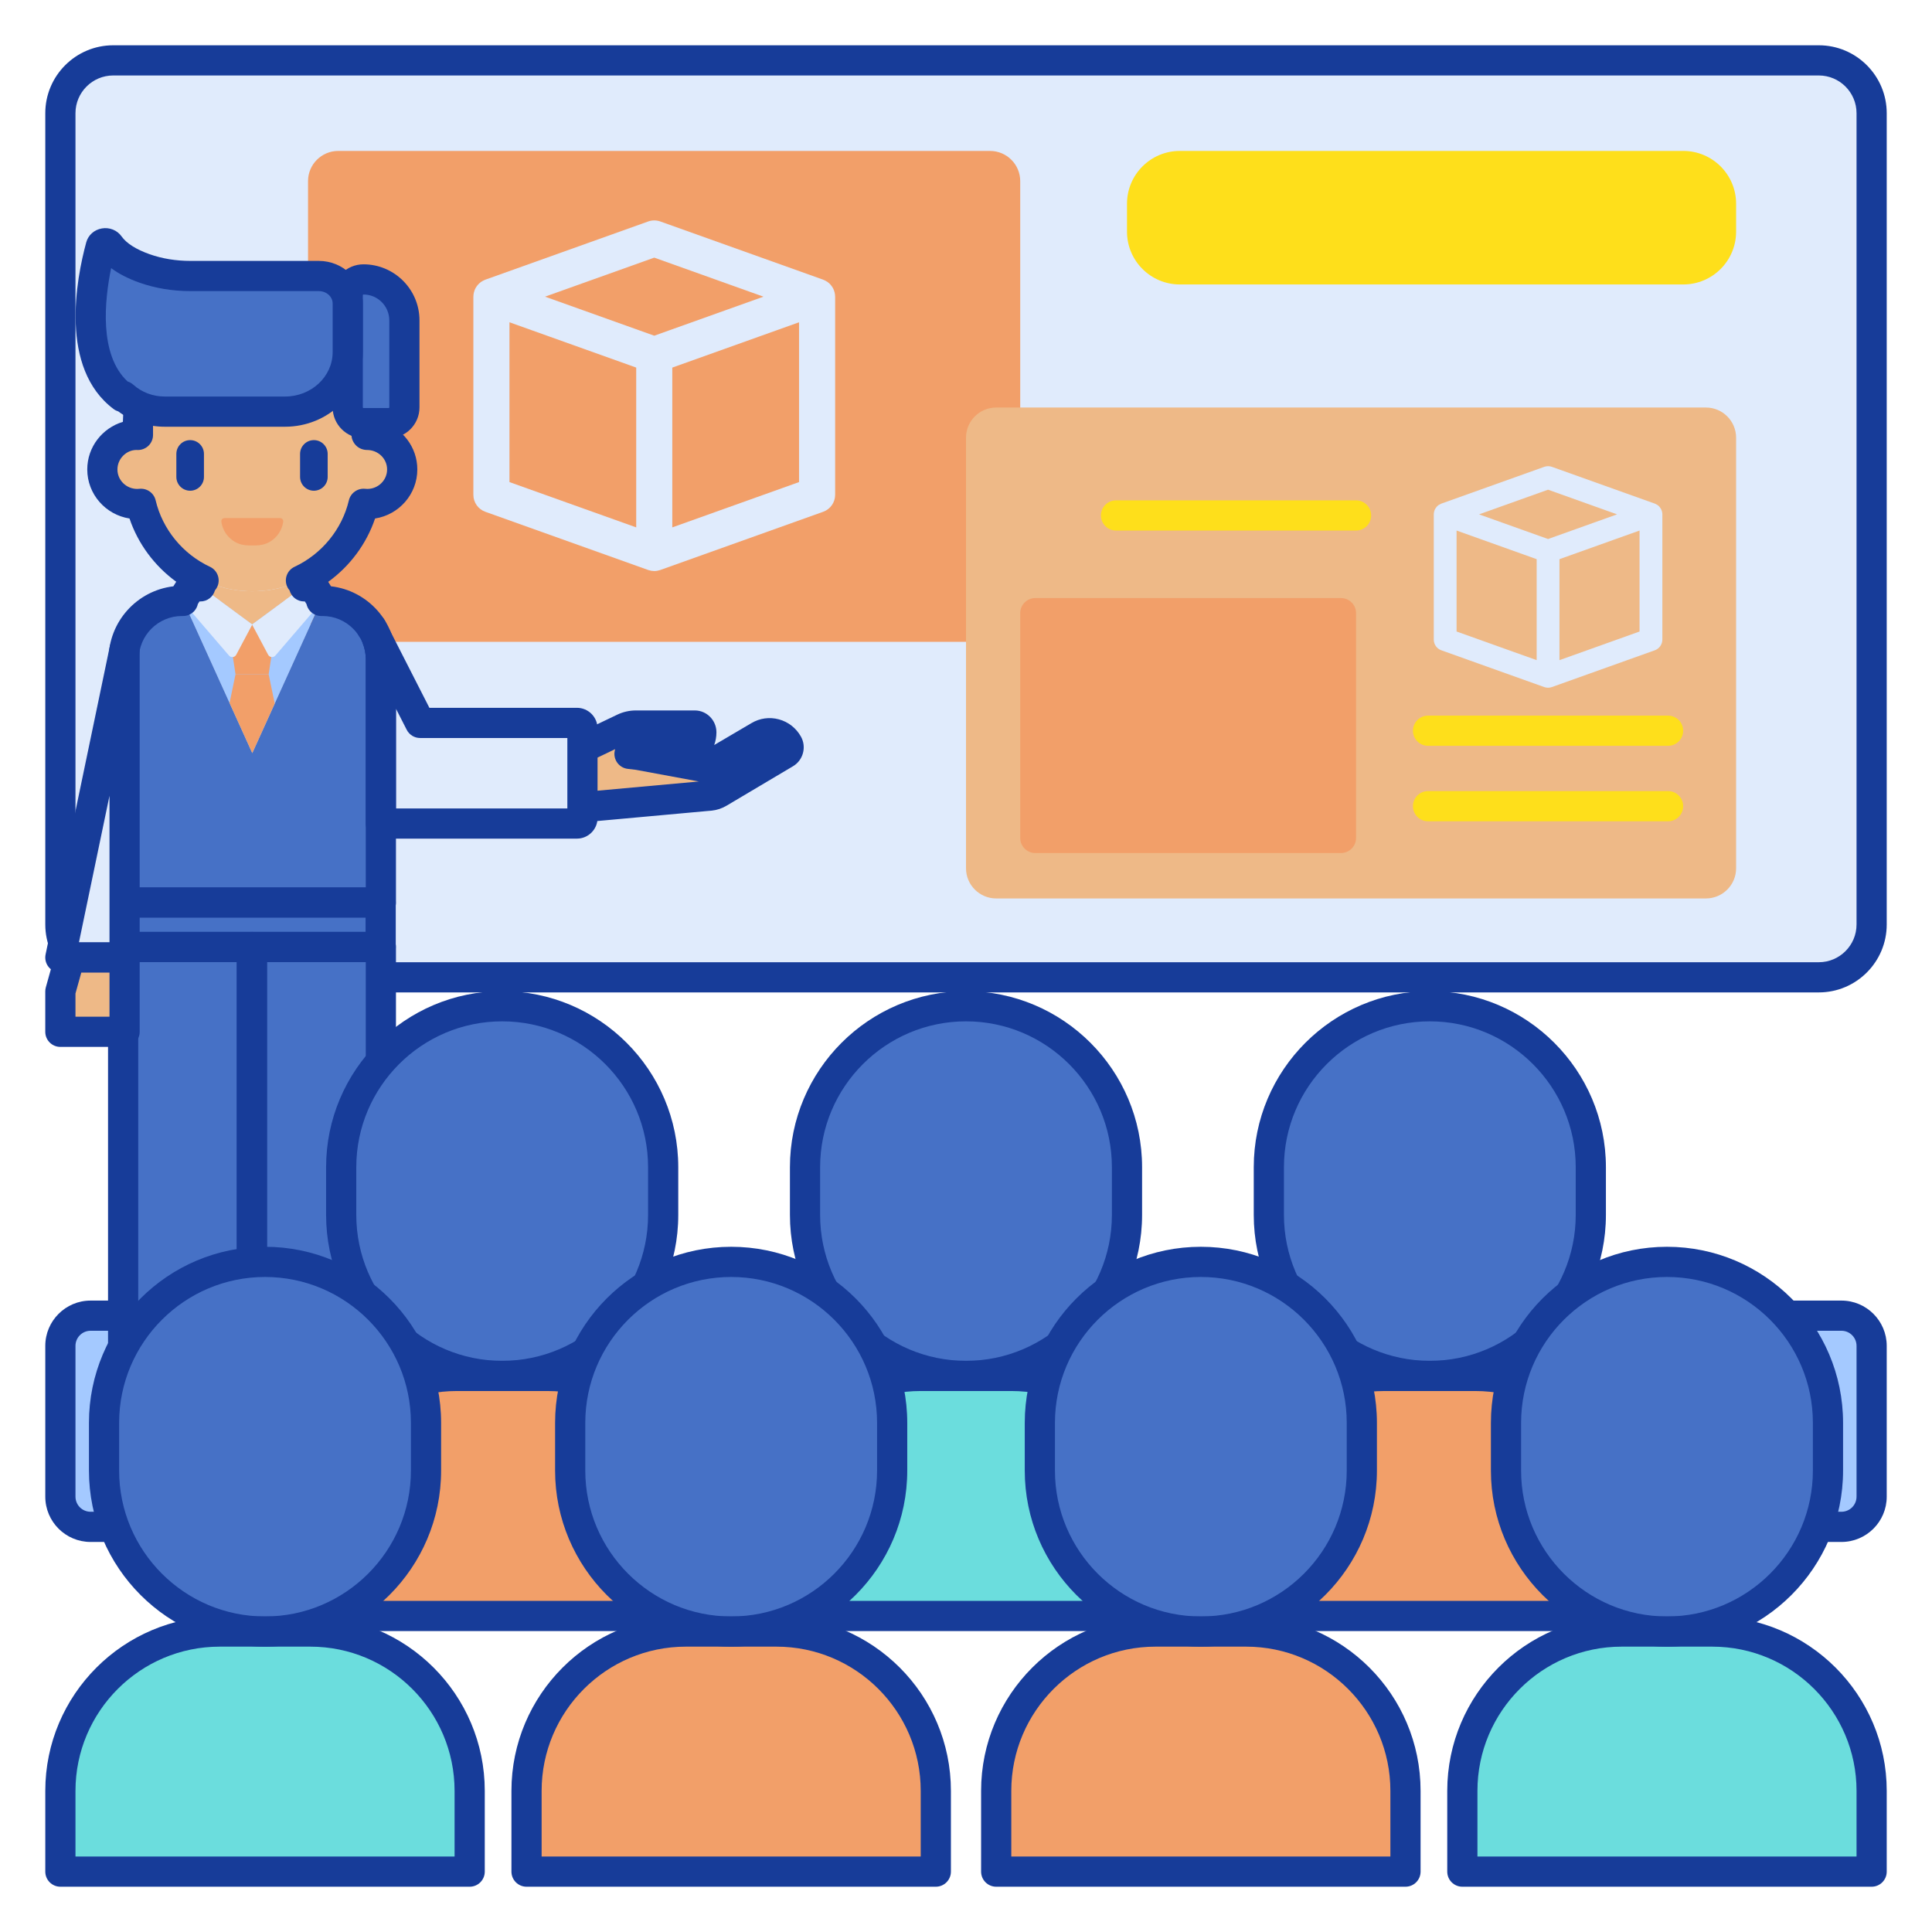 <?xml version="1.0"?>
<svg xmlns="http://www.w3.org/2000/svg" id="Layer_1" enable-background="new 0 0 256 256" height="512px" viewBox="0 0 256 256" width="512px" class=""><g><path d="m244.001 174.333h-232c-2.209 0-4 1.791-4 4v19.983c0 2.209 1.791 4 4 4h232c2.209 0 4-1.791 4-4v-19.983c0-2.209-1.791-4-4-4z" fill="#a4c9ff" data-original="#A4C9FF" class=""/><path d="m244.001 204.317h-232c-3.309 0-6-2.691-6-6v-19.983c0-3.309 2.691-6 6-6h232c3.309 0 6 2.691 6 6v19.983c0 3.308-2.691 6-6 6zm-232-27.984c-1.103 0-2 .897-2 2v19.983c0 1.103.897 2 2 2h232c1.103 0 2-.897 2-2v-19.983c0-1.103-.897-2-2-2z" fill="#3762cc" data-original="#3762CC" class="" data-old_color="#3762cc" style="fill:#173C99"/><path d="m241.001 129.5h-226c-3.866 0-7-3.134-7-7v-107.5c0-3.866 3.134-7 7-7h226c3.866 0 7 3.134 7 7v107.5c0 3.866-3.134 7-7 7z" fill="#e0ebfc" data-original="#E0EBFC" class=""/><path d="m241.001 131.5h-226c-4.963 0-9-4.038-9-9v-107.5c0-4.962 4.037-9 9-9h226c4.963 0 9 4.038 9 9v107.5c0 4.962-4.037 9-9 9zm-226-121.5c-2.757 0-5 2.243-5 5v107.5c0 2.757 2.243 5 5 5h226c2.757 0 5-2.243 5-5v-107.5c0-2.757-2.243-5-5-5z" fill="#3762cc" data-original="#3762CC" class="" data-old_color="#3762cc" style="fill:#173C99"/><path d="m131.185 85.049h-86.368c-2.209 0-4-1.791-4-4v-57.049c0-2.209 1.791-4 4-4h86.367c2.209 0 4 1.791 4 4v57.049c.001 2.209-1.79 4-3.999 4z" fill="#f9a7a7" data-original="#F9A7A7" class="" data-old_color="#f9a7a7" style="fill:#F29F69"/><path d="m226.043 119.049h-94.042c-2.209 0-4-1.791-4-4v-57.049c0-2.209 1.791-4 4-4h94.042c2.209 0 4 1.791 4 4v57.049c0 2.209-1.791 4-4 4z" fill="#f9cfcf" data-original="#F9CFCF" class="" data-old_color="#f9cfcf" style="fill:#EEB987"/><path d="m33.429 99.783-9.141-20.159h18.282z" fill="#a4c9ff" data-original="#A4C9FF" class=""/><path d="m104.384 98.582c-.767-1.365-2.464-1.833-3.792-1.045l-6.318 3.751c-.445.264-.966.358-1.471.265l-8.243-1.526-1.146-.136h6.765c1.521 0 2.753-1.278 2.753-2.855 0-.495-.387-.897-.865-.897h-7.821c-.548 0-1.09.123-1.588.362l-5.131 2.455c-.802.384-1.674.582-2.558.582h-.174v7.504h1.514l17.249-1.57c.012-.001.025-.002.037-.003l.498-.042c.407-.043.802-.175 1.157-.386l8.814-5.233c.418-.249.561-.797.32-1.226z" fill="#f9cfcf" data-original="#F9CFCF" class="" data-old_color="#f9cfcf" style="fill:#EEB987"/><path d="m76.31 109.041h-1.514c-1.104 0-2-.896-2-2v-7.503c0-1.104.896-2 2-2h.173c.588 0 1.158-.13 1.694-.387l5.131-2.455c.764-.365 1.611-.557 2.451-.557h7.821c1.58 0 2.865 1.3 2.865 2.897 0 .592-.104 1.16-.295 1.685l4.935-2.903c1.103-.656 2.394-.833 3.626-.502 1.249.335 2.29 1.147 2.931 2.288.768 1.367.3 3.127-1.043 3.924l-8.813 5.232c-.605.36-1.269.581-1.968.655l-.54.046-17.272 1.572c-.061.005-.122.008-.182.008zm.486-7.72v3.667l15.821-1.44c-.06-.008-.12-.018-.181-.029l-8.178-1.514-1.081-.128c-1.052-.125-1.823-1.047-1.761-2.104.01-.177.043-.348.097-.509l-3.124 1.495c-.508.243-1.044.432-1.593.562zm25.845-1.759h.01z" fill="#3762cc" data-original="#3762CC" class="" data-old_color="#3762cc" style="fill:#173C99"/><path d="m42.741 79.624h-2.455c-.005 0-.011-.001-.016-.001l-.001.001h-16.152c-4.267 0-7.726 3.459-7.726 7.726v3.876 1.1 2.038 5.42 4.185 5.154 10.476h34.075v-10.476-5.154-4.185-5.42-2.038-1.1-3.876c0-4.267-3.459-7.726-7.725-7.726zm-9.312 20.159-9.141-20.16h18.282z" fill="#4671c6" data-original="#4671C6" class=""/><path d="m76.446 95.789h-20.774l-5.746-11.264c.344.875.54 1.826.54 2.824v3.876 1.1 2.038 5.42 4.185 5.154h3.054 8.953 13.973c.404 0 .732-.328.732-.732v-11.868c0-.405-.328-.733-.732-.733z" fill="#e0ebfc" data-original="#E0EBFC" class=""/><path d="m49.228 83.163c.008.012.014.024.022.036l-.022-.043z" fill="#e0ebfc" data-original="#E0EBFC" class=""/><path d="m49.224 85.184c-.638 0-1.258-.306-1.638-.875-.018-.026-.046-.071-.063-.099-.187-.311-.296-.685-.296-1.047v-.007c0-.922.631-1.726 1.527-1.943.896-.221 1.826.206 2.249 1.025.487.943.165 2.125-.75 2.663-.323.19-.679.283-1.029.283z" fill="#3762cc" data-original="#3762CC" class="" data-old_color="#3762cc" style="fill:#173C99"/><path d="m76.445 111.122h-25.978c-1.104 0-2-.896-2-2v-21.772c0-.71-.135-1.414-.401-2.093-.391-.993.067-2.117 1.04-2.555.975-.438 2.118-.035 2.603.915l5.188 10.172h19.549c1.507 0 2.732 1.226 2.732 2.732v11.869c0 1.506-1.226 2.732-2.733 2.732zm-23.978-4h22.711v-9.332h-19.506c-.752 0-1.44-.421-1.781-1.091l-1.424-2.791zm23.978-9.332h.01z" fill="#3762cc" data-original="#3762CC" class="" data-old_color="#3762cc" style="fill:#173C99"/><path d="m33.402 82.752 4.253-3.129 2.621-1.929h.023v-.979c-2.062 1.042-4.396 1.631-6.87 1.631-2.475 0-4.811-.589-6.874-1.633v.981l2.621 1.929z" fill="#f9cfcf" data-original="#F9CFCF" class="" data-old_color="#f9cfcf" style="fill:#EEB987"/><path d="m48.674 57.623c-.032 0-.064.004-.096.005v-1.418c0-8.291-6.782-15.013-15.149-15.013-8.367 0-15.149 6.721-15.149 15.013v1.418c-.032-.001-.063-.005-.096-.005-2.552 0-4.622 2.051-4.622 4.58 0 2.53 2.069 4.58 4.622 4.58.168 0 .333-.01.496-.027 1.563 6.642 7.571 11.59 14.749 11.59 7.178 0 13.186-4.949 14.749-11.59.163.017.328.027.496.027 2.552 0 4.622-2.051 4.622-4.58-.001-2.53-2.07-4.58-4.622-4.58z" fill="#f9cfcf" data-original="#F9CFCF" class="" data-old_color="#f9cfcf" style="fill:#EEB987"/><path d="m25.196 65.023c-1.008 0-1.829-.82-1.829-1.829v-3.048c0-1.008.82-1.829 1.829-1.829 1.008 0 1.829.82 1.829 1.829v3.048c0 1.009-.821 1.829-1.829 1.829z" fill="#3762cc" data-original="#3762CC" class="" data-old_color="#3762cc" style="fill:#173C99"/><path d="m41.59 65.023c-1.008 0-1.829-.82-1.829-1.829v-3.048c0-1.008.82-1.829 1.829-1.829 1.008 0 1.829.82 1.829 1.829v3.048c0 1.009-.821 1.829-1.829 1.829z" fill="#3762cc" data-original="#3762CC" class="" data-old_color="#3762cc" style="fill:#173C99"/><path d="m33.83 72.276c.657 0 1.317-.138 1.887-.466.412-.237.779-.552 1.076-.935.401-.516.653-1.125.735-1.763.032-.244-.163-.461-.409-.461h-7.379c-.246 0-.441.217-.409.461.082.638.335 1.247.735 1.763.297.383.664.698 1.076.935.57.328 1.229.466 1.887.466z" fill="#f9a7a7" data-original="#F9A7A7" class="" data-old_color="#f9a7a7" style="fill:#F29F69"/><path d="m33.402 82.752-2.588 4.006.394 2.587h2.194 2.195l.394-2.587z" fill="#f9a7a7" data-original="#F9A7A7" class="" data-old_color="#f9a7a7" style="fill:#F29F69"/><path d="m33.429 99.783 2.975-6.56-.807-3.878h-2.168-.053-2.168l-.79 3.798z" fill="#f9a7a7" data-original="#F9A7A7" class="" data-old_color="#f9a7a7" style="fill:#F29F69"/><path d="m33.402 82.752 2.126 4.005c.194.365.694.42.963.107l5.941-6.914c.168-.195.189-.477.052-.694l-.654-1.04c-.204-.325-.562-.522-.946-.522h-.608z" fill="#e0ebfc" data-original="#E0EBFC" class=""/><path d="m33.429 82.752-2.126 4.005c-.194.365-.694.42-.963.107l-5.941-6.914c-.168-.195-.189-.477-.052-.694l.654-1.04c.204-.325.562-.522.946-.522h.608z" fill="#e0ebfc" data-original="#E0EBFC" class=""/><path d="m50.467 121.598h-34.075c-1.104 0-2-.896-2-2v-32.248c0-4.975 3.754-9.089 8.578-9.659l.338-.538c.015-.023.029-.045.044-.068-2.872-2.084-5.062-5.031-6.192-8.381-3.166-.492-5.597-3.22-5.597-6.502 0-2.972 1.993-5.49 4.721-6.304.167-9.238 7.794-16.703 17.146-16.703s16.979 7.464 17.146 16.703c2.728.814 4.721 3.332 4.721 6.304 0 3.282-2.431 6.011-5.598 6.502-1.133 3.357-3.329 6.31-6.21 8.394.012.019.024.037.036.056l.335.533c4.838.557 8.607 4.678 8.607 9.662v32.248c0 1.105-.896 2.001-2 2.001zm-32.075-4h30.075v-30.248c0-3.157-2.569-5.726-5.727-5.726h-.171c-.563 0-1.1-.237-1.479-.653-.241-.265-.404-.587-.478-.93l-.217-.345h-.098c-.921 0-1.697-.623-1.929-1.47-.119-.137-.221-.292-.302-.464-.468-1-.037-2.19.963-2.659h.002c3.606-1.687 6.297-4.978 7.197-8.804.23-.98 1.168-1.635 2.155-1.531.095.01.19.017.288.017 1.446 0 2.622-1.158 2.622-2.581 0-1.433-1.197-2.575-2.652-2.58-.526 0-1.062-.204-1.437-.573-.381-.375-.629-.887-.629-1.422v-1.418c0-7.175-5.898-13.013-13.149-13.013-7.25 0-13.148 5.837-13.148 13.013v1.418c0 .536-.215 1.049-.597 1.425-.381.375-.916.585-1.434.575-.039-.001-.122-.005-.161-.008-1.351.003-2.526 1.16-2.526 2.583s1.176 2.581 2.622 2.581c.097 0 .192-.006.287-.017 1.001-.102 1.924.551 2.155 1.531.9 3.825 3.591 7.116 7.197 8.803h.001c1 .469 1.431 1.659.963 2.659-.082.174-.186.331-.306.469-.233.845-1.008 1.466-1.928 1.466h-.12l-.217.345c-.073.343-.236.666-.478.93-.379.416-.916.653-1.479.653h-.145c-3.157 0-5.726 2.569-5.726 5.726v30.248zm22.395-37.282c.003.005.007.011.01.016z" fill="#3762cc" data-original="#3762CC" class="" data-old_color="#3762cc" style="fill:#173C99"/><path d="m51.498 56.069h-3.336c-1.152 0-2.085-.934-2.085-2.085v-14.874c0-1.152.934-2.085 2.085-2.085 2.994 0 5.421 2.427 5.421 5.421v11.538c0 1.152-.933 2.085-2.085 2.085z" fill="#4671c6" data-original="#4671C6" class=""/><path d="m51.498 58.069h-3.336c-2.253 0-4.085-1.833-4.085-4.085v-14.875c0-2.252 1.832-4.085 4.085-4.085 4.092 0 7.421 3.329 7.421 7.421v11.538c0 2.253-1.832 4.086-4.085 4.086zm-3.336-19.045c-.047 0-.085.038-.085.085v14.875c0 .047.038.085.085.085h3.336c.047 0 .085-.038.085-.085v-11.538c0-1.887-1.534-3.422-3.421-3.422z" fill="#3762cc" data-original="#3762CC" class="" data-old_color="#3762cc" style="fill:#173C99"/><path d="m42.242 36.572h-17c-2.069 0-4.132-.313-6.083-1.001-1.773-.626-3.627-1.601-4.684-3.096-.283-.4-.994-.29-1.117.165-1.104 4.059-3.422 15.227 2.899 19.962l.066-.141c1.438 1.29 3.377 2.083 5.513 2.083h15.934c4.588 0 8.307-3.53 8.307-7.885v-6.447c0-2.01-1.717-3.64-3.835-3.64z" fill="#4671c6" data-original="#4671C6" class=""/><path d="m37.77 56.543h-15.935c-2.246 0-4.399-.714-6.155-2.026-.222-.067-.433-.172-.623-.315-7.228-5.414-4.945-17.25-3.629-22.088.262-.96 1.053-1.667 2.064-1.845 1.013-.179 2.041.235 2.617 1.053.647.917 1.932 1.734 3.714 2.362 1.669.589 3.491.887 5.418.887h17.001c3.218 0 5.835 2.53 5.835 5.639v6.447c0 5.452-4.624 9.886-10.307 9.886zm-20.858-5.994c.272.084.527.227.746.422 1.129 1.014 2.613 1.572 4.177 1.572h15.935c3.479 0 6.308-2.64 6.308-5.885v-6.447c0-.904-.823-1.639-1.835-1.639h-17.002c-2.381 0-4.651-.375-6.748-1.115-1.488-.525-2.747-1.17-3.767-1.93-.867 4.233-1.635 11.495 2.186 15.022zm-4.071-16.92.003.003c-.001-.001-.002-.002-.003-.003z" fill="#3762cc" data-original="#3762CC" class="" data-old_color="#3762cc" style="fill:#173C99"/><path d="m16.316 125.484h17.062v56.833h-17.062z" fill="#4671c6" data-original="#4671C6" class=""/><path d="m16.316 119.598h34.123v5.886h-34.123z" fill="#4671c6" data-original="#4671C6" class=""/><path d="m33.378 125.484h17.088v56.833h-17.088z" fill="#4671c6" data-original="#4671C6" class=""/><path d="m33.378 184.317h-17.062c-1.104 0-2-.896-2-2v-56.833c0-1.104.896-2 2-2h17.062c1.104 0 2 .896 2 2v56.833c0 1.104-.896 2-2 2zm-15.062-4h13.062v-52.833h-13.062z" fill="#3762cc" data-original="#3762CC" class="" data-old_color="#3762cc" style="fill:#173C99"/><path d="m50.44 127.484h-34.124c-1.104 0-2-.896-2-2v-5.886c0-1.104.896-2 2-2h34.124c1.104 0 2 .896 2 2v5.886c0 1.104-.895 2-2 2zm-32.124-4h30.124v-1.886h-30.124z" fill="#3762cc" data-original="#3762CC" class="" data-old_color="#3762cc" style="fill:#173C99"/><path d="m50.467 184.317h-17.089c-1.104 0-2-.896-2-2v-56.833c0-1.104.896-2 2-2h17.089c1.104 0 2 .896 2 2v56.833c0 1.104-.896 2-2 2zm-15.089-4h13.089v-52.833h-13.089z" fill="#3762cc" data-original="#3762CC" class="" data-old_color="#3762cc" style="fill:#173C99"/><path d="m16.509 86.049-8.51 40.826h8.51z" fill="#e0ebfc" data-original="#E0EBFC" class=""/><path d="m16.509 128.875h-8.51c-.602 0-1.172-.271-1.552-.738s-.529-1.081-.406-1.67l8.51-40.827c.209-1.003 1.143-1.692 2.163-1.581 1.02.105 1.795.964 1.795 1.989v40.827c0 1.104-.896 2-2 2zm-6.05-4h4.05v-19.43z" fill="#3762cc" data-original="#3762CC" class="" data-old_color="#3762cc" style="fill:#173C99"/><path d="m9.253 126.875-1.254 4.495v5.351h8.51v-9.846z" fill="#f9cfcf" data-original="#F9CFCF" class="" data-old_color="#f9cfcf" style="fill:#EEB987"/><path d="m16.509 138.721h-8.51c-1.104 0-2-.896-2-2v-5.351c0-.182.024-.362.073-.538l1.254-4.495c.241-.864 1.029-1.462 1.927-1.462h7.256c1.104 0 2 .896 2 2v9.846c0 1.104-.896 2-2 2zm-6.51-4h4.51v-5.846h-3.737l-.772 2.769v3.077z" fill="#3762cc" data-original="#3762CC" class="" data-old_color="#3762cc" style="fill:#173C99"/><path d="m155.118 214.128h-54.233v-10.698c0-11.661 9.453-21.114 21.114-21.114h12.006c11.661 0 21.114 9.453 21.114 21.114v10.698z" fill="#6bdddd" data-original="#6BDDDD" class=""/><path d="m128.001 182.317c-11.781 0-21.332-9.55-21.332-21.331v-6.32c0-11.781 9.55-21.331 21.331-21.331 11.781 0 21.331 9.55 21.331 21.331v6.32c.001 11.78-9.549 21.331-21.33 21.331z" fill="#4671c6" data-original="#4671C6" class=""/><path d="m128.001 184.317c-12.865 0-23.331-10.466-23.331-23.332v-6.321c0-12.865 10.466-23.331 23.331-23.331s23.331 10.466 23.331 23.331v6.321c0 12.866-10.466 23.332-23.331 23.332zm0-48.984c-10.659 0-19.331 8.672-19.331 19.331v6.321c0 10.66 8.672 19.332 19.331 19.332s19.331-8.672 19.331-19.332v-6.321c0-10.659-8.672-19.331-19.331-19.331z" fill="#3762cc" data-original="#3762CC" class="" data-old_color="#3762cc" style="fill:#173C99"/><path d="m155.117 216.128h-54.232c-1.104 0-2-.896-2-2v-10.698c0-12.745 10.368-23.113 23.113-23.113h12.006c12.745 0 23.113 10.369 23.113 23.113v10.698c0 1.104-.895 2-2 2zm-52.232-4h50.232v-8.698c0-10.539-8.574-19.113-19.113-19.113h-12.006c-10.539 0-19.113 8.574-19.113 19.113z" fill="#3762cc" data-original="#3762CC" class="" data-old_color="#3762cc" style="fill:#173C99"/><path d="m216.577 214.128h-54.233v-10.698c0-11.661 9.453-21.114 21.114-21.114h12.006c11.661 0 21.114 9.453 21.114 21.114v10.698z" fill="#f9a7a7" data-original="#F9A7A7" class="" data-old_color="#f9a7a7" style="fill:#F29F69"/><path d="m189.46 182.317c-11.781 0-21.332-9.55-21.332-21.331v-6.32c0-11.781 9.55-21.331 21.331-21.331 11.781 0 21.331 9.55 21.331 21.331v6.32c.002 11.78-9.549 21.331-21.33 21.331z" fill="#4671c6" data-original="#4671C6" class=""/><path d="m189.46 184.317c-12.865 0-23.331-10.466-23.331-23.332v-6.321c0-12.865 10.466-23.331 23.331-23.331s23.332 10.466 23.332 23.331v6.321c0 12.866-10.467 23.332-23.332 23.332zm0-48.984c-10.659 0-19.331 8.672-19.331 19.331v6.321c0 10.66 8.672 19.332 19.331 19.332 10.66 0 19.332-8.672 19.332-19.332v-6.321c0-10.659-8.672-19.331-19.332-19.331z" fill="#3762cc" data-original="#3762CC" class="" data-old_color="#3762cc" style="fill:#173C99"/><path d="m216.577 216.128h-54.233c-1.104 0-2-.896-2-2v-10.698c0-12.745 10.368-23.113 23.113-23.113h12.006c12.745 0 23.114 10.369 23.114 23.113v10.698c0 1.104-.895 2-2 2zm-52.233-4h50.233v-8.698c0-10.539-8.574-19.113-19.114-19.113h-12.006c-10.539 0-19.113 8.574-19.113 19.113z" fill="#3762cc" data-original="#3762CC" class="" data-old_color="#3762cc" style="fill:#173C99"/><path d="m93.658 214.128h-54.233v-10.698c0-11.661 9.453-21.114 21.114-21.114h12.006c11.661 0 21.114 9.453 21.114 21.114v10.698z" fill="#f9a7a7" data-original="#F9A7A7" class="" data-old_color="#f9a7a7" style="fill:#F29F69"/><path d="m66.542 182.317c-11.781 0-21.332-9.55-21.332-21.331v-6.32c0-11.781 9.55-21.331 21.331-21.331 11.781 0 21.331 9.55 21.331 21.331v6.32c.001 11.78-9.549 21.331-21.33 21.331z" fill="#4671c6" data-original="#4671C6" class=""/><path d="m66.542 184.317c-12.865 0-23.332-10.466-23.332-23.332v-6.321c0-12.865 10.467-23.331 23.332-23.331s23.331 10.466 23.331 23.331v6.321c0 12.866-10.466 23.332-23.331 23.332zm0-48.984c-10.66 0-19.332 8.672-19.332 19.331v6.321c0 10.66 8.672 19.332 19.332 19.332 10.659 0 19.331-8.672 19.331-19.332v-6.321c0-10.659-8.672-19.331-19.331-19.331z" fill="#3762cc" data-original="#3762CC" class="" data-old_color="#3762cc" style="fill:#173C99"/><path d="m93.658 216.128h-54.233c-1.104 0-2-.896-2-2v-10.698c0-12.745 10.369-23.113 23.114-23.113h12.006c12.745 0 23.113 10.369 23.113 23.113v10.698c0 1.104-.895 2-2 2zm-52.233-4h50.233v-8.698c0-10.539-8.574-19.113-19.113-19.113h-12.006c-10.54 0-19.114 8.574-19.114 19.113z" fill="#3762cc" data-original="#3762CC" class="" data-old_color="#3762cc" style="fill:#173C99"/><path d="m62.234 248h-54.233v-10.698c0-11.661 9.453-21.114 21.114-21.114h12.006c11.661 0 21.114 9.453 21.114 21.114v10.698z" fill="#6bdddd" data-original="#6BDDDD" class=""/><path d="m35.118 216.189c-11.781 0-21.332-9.55-21.332-21.331v-6.32c0-11.781 9.55-21.331 21.331-21.331 11.781 0 21.331 9.55 21.331 21.331v6.32c.001 11.781-9.549 21.331-21.33 21.331z" fill="#4671c6" data-original="#4671C6" class=""/><path d="m35.117 218.189c-12.865 0-23.331-10.466-23.331-23.332v-6.32c0-12.865 10.466-23.332 23.331-23.332s23.332 10.466 23.332 23.332v6.32c0 12.866-10.467 23.332-23.332 23.332zm0-48.983c-10.659 0-19.331 8.672-19.331 19.332v6.32c0 10.66 8.672 19.332 19.331 19.332 10.66 0 19.332-8.672 19.332-19.332v-6.32c0-10.661-8.672-19.332-19.332-19.332z" fill="#3762cc" data-original="#3762CC" class="" data-old_color="#3762cc" style="fill:#173C99"/><path d="m62.234 250h-54.233c-1.104 0-2-.896-2-2v-10.698c0-12.745 10.368-23.113 23.113-23.113h12.007c12.745 0 23.113 10.369 23.113 23.113v10.698c0 1.104-.895 2-2 2zm-52.233-4h50.233v-8.698c0-10.539-8.574-19.113-19.113-19.113h-12.007c-10.539 0-19.113 8.574-19.113 19.113z" fill="#3762cc" data-original="#3762CC" class="" data-old_color="#3762cc" style="fill:#173C99"/><path d="m124.001 248h-54.233v-10.698c0-11.661 9.453-21.114 21.114-21.114h12.006c11.661 0 21.114 9.453 21.114 21.114v10.698z" fill="#f9a7a7" data-original="#F9A7A7" class="" data-old_color="#f9a7a7" style="fill:#F29F69"/><path d="m96.884 216.189c-11.781 0-21.332-9.55-21.332-21.331v-6.32c0-11.781 9.55-21.331 21.331-21.331 11.781 0 21.331 9.55 21.331 21.331v6.32c.002 11.781-9.549 21.331-21.33 21.331z" fill="#4671c6" data-original="#4671C6" class=""/><path d="m96.885 218.189c-12.865 0-23.332-10.466-23.332-23.332v-6.32c0-12.865 10.467-23.332 23.332-23.332s23.331 10.466 23.331 23.332v6.32c0 12.866-10.466 23.332-23.331 23.332zm0-48.983c-10.66 0-19.332 8.672-19.332 19.332v6.32c0 10.66 8.672 19.332 19.332 19.332 10.659 0 19.331-8.672 19.331-19.332v-6.32c0-10.661-8.672-19.332-19.331-19.332z" fill="#3762cc" data-original="#3762CC" class="" data-old_color="#3762cc" style="fill:#173C99"/><path d="m124.001 250h-54.233c-1.104 0-2-.896-2-2v-10.698c0-12.745 10.368-23.113 23.113-23.113h12.007c12.745 0 23.113 10.369 23.113 23.113v10.698c0 1.104-.896 2-2 2zm-52.233-4h50.233v-8.698c0-10.539-8.574-19.113-19.113-19.113h-12.007c-10.539 0-19.113 8.574-19.113 19.113z" fill="#3762cc" data-original="#3762CC" class="" data-old_color="#3762cc" style="fill:#173C99"/><path d="m186.234 248h-54.233v-10.698c0-11.661 9.453-21.114 21.114-21.114h12.006c11.661 0 21.114 9.453 21.114 21.114v10.698z" fill="#f9a7a7" data-original="#F9A7A7" class="" data-old_color="#f9a7a7" style="fill:#F29F69"/><path d="m159.118 216.189c-11.781 0-21.331-9.55-21.331-21.331v-6.32c0-11.781 9.55-21.331 21.331-21.331 11.781 0 21.331 9.55 21.331 21.331v6.32c0 11.781-9.55 21.331-21.331 21.331z" fill="#4671c6" data-original="#4671C6" class=""/><path d="m159.117 218.189c-12.865 0-23.331-10.466-23.331-23.332v-6.32c0-12.865 10.466-23.332 23.331-23.332s23.332 10.466 23.332 23.332v6.32c0 12.866-10.467 23.332-23.332 23.332zm0-48.983c-10.659 0-19.331 8.672-19.331 19.332v6.32c0 10.66 8.672 19.332 19.331 19.332 10.66 0 19.332-8.672 19.332-19.332v-6.32c0-10.661-8.672-19.332-19.332-19.332z" fill="#3762cc" data-original="#3762CC" class="" data-old_color="#3762cc" style="fill:#173C99"/><path d="m186.234 250h-54.233c-1.104 0-2-.896-2-2v-10.698c0-12.745 10.368-23.113 23.113-23.113h12.007c12.745 0 23.113 10.369 23.113 23.113v10.698c0 1.104-.895 2-2 2zm-52.233-4h50.233v-8.698c0-10.539-8.574-19.113-19.113-19.113h-12.007c-10.539 0-19.113 8.574-19.113 19.113z" fill="#3762cc" data-original="#3762CC" class="" data-old_color="#3762cc" style="fill:#173C99"/><path d="m248.001 248h-54.233v-10.698c0-11.661 9.453-21.114 21.114-21.114h12.006c11.661 0 21.114 9.453 21.114 21.114v10.698z" fill="#6bdddd" data-original="#6BDDDD" class=""/><path d="m220.884 216.189c-11.781 0-21.332-9.55-21.332-21.331v-6.32c0-11.781 9.55-21.331 21.331-21.331 11.781 0 21.331 9.55 21.331 21.331v6.32c.002 11.781-9.549 21.331-21.33 21.331z" fill="#4671c6" data-original="#4671C6" class=""/><path d="m220.885 218.189c-12.865 0-23.332-10.466-23.332-23.332v-6.32c0-12.865 10.467-23.332 23.332-23.332s23.331 10.466 23.331 23.332v6.32c0 12.866-10.466 23.332-23.331 23.332zm0-48.983c-10.66 0-19.332 8.672-19.332 19.332v6.32c0 10.66 8.672 19.332 19.332 19.332 10.659 0 19.331-8.672 19.331-19.332v-6.32c0-10.661-8.672-19.332-19.331-19.332z" fill="#3762cc" data-original="#3762CC" class="" data-old_color="#3762cc" style="fill:#173C99"/><path d="m248.001 250h-54.233c-1.104 0-2-.896-2-2v-10.698c0-12.745 10.368-23.113 23.113-23.113h12.007c12.745 0 23.113 10.369 23.113 23.113v10.698c0 1.104-.896 2-2 2zm-52.233-4h50.233v-8.698c0-10.539-8.574-19.113-19.113-19.113h-12.007c-10.539 0-19.113 8.574-19.113 19.113z" fill="#3762cc" data-original="#3762CC" class="" data-old_color="#3762cc" style="fill:#173C99"/><path d="m110.599 38.801c-.008-.038-.017-.075-.027-.112-.044-.162-.1-.319-.175-.466-.009-.017-.02-.032-.029-.049-.073-.135-.16-.261-.258-.379-.023-.027-.043-.055-.067-.081-.111-.124-.235-.236-.371-.335-.009-.007-.016-.016-.026-.023-.018-.013-.039-.019-.057-.031-.123-.082-.254-.152-.393-.211-.028-.012-.054-.026-.082-.037-.014-.005-.026-.013-.04-.018l-21.577-7.712c-.52-.186-1.089-.186-1.609 0l-21.577 7.712c-.014.005-.026.013-.04.018-.028.011-.055.025-.083.037-.139.059-.27.13-.393.212-.018.012-.039.018-.056.03-.009.006-.016.016-.025.023-.136.099-.26.211-.372.335-.023.026-.044.053-.066.08-.098.119-.186.245-.259.381-.009.016-.02.031-.028.048-.076.148-.132.304-.176.466-.01.037-.018.074-.027.112-.036.166-.062.335-.062.51v26.253c0 1.011.635 1.912 1.587 2.252l21.577 7.712c.013.004.027.006.04.01.085.029.172.05.26.068.04.008.079.021.119.028.126.021.252.032.38.033h.005.005c.127 0 .254-.012.38-.033.04-.007.08-.019.12-.028.087-.019.174-.039.259-.068.014-.005.028-.006.041-.011l21.577-7.712c.951-.34 1.587-1.241 1.587-2.252v-26.253c0-.174-.026-.344-.062-.509zm-23.906-4.663 14.472 5.173-5.032 1.798-9.441 3.374-14.472-5.173zm-19.186 8.566 5.409 1.933 11.386 4.07v21.175l-16.795-6.002zm38.371 21.175-16.795 6.002v-21.174l13.706-4.899 3.088-1.104v21.175z" fill="#e0ebfc" data-original="#E0EBFC" class=""/><path d="m220.232 67.833c-.005-.024-.01-.047-.017-.071-.028-.102-.063-.201-.111-.295-.005-.011-.013-.02-.018-.031-.046-.085-.101-.165-.163-.24-.014-.017-.027-.035-.042-.051-.07-.078-.148-.149-.234-.212-.006-.004-.01-.01-.016-.014-.011-.008-.025-.012-.036-.02-.078-.052-.16-.096-.248-.133-.018-.008-.034-.017-.052-.023-.009-.003-.017-.008-.025-.011l-13.634-4.873c-.328-.118-.688-.118-1.017 0l-13.634 4.873c-.009.003-.017.008-.025.011-.018.007-.035.016-.052.024-.088.037-.171.082-.248.134-.011.008-.024.011-.036.019-.006.004-.01.01-.016.014-.086.063-.164.133-.235.212-.015.016-.028.034-.042.051-.062.075-.117.155-.164.241-.006.01-.013.02-.018.03-.048.093-.083.192-.111.295-.006.024-.012.047-.017.071-.023.105-.039.212-.039.322v16.589c0 .639.401 1.208 1.003 1.423l13.634 4.873c.008.003.017.004.025.007.054.018.109.031.164.043.025.005.05.013.075.017.079.013.159.02.24.021h.003s0 0 0 0h.003c.081 0 .161-.008.24-.021.025-.004.05-.012.076-.018.055-.012.11-.025.163-.043.009-.003.017-.004.026-.007l13.634-4.873c.601-.215 1.003-.784 1.003-1.423v-16.589c0-.11-.016-.217-.039-.322zm-15.106-2.946 9.145 3.268-3.179 1.136-5.965 2.132-9.145-3.268zm-12.123 5.413 3.418 1.221 7.195 2.571v13.38l-10.612-3.793v-13.379zm24.246 13.38-10.612 3.793v-13.38l8.661-3.095 1.951-.697z" fill="#e0ebfc" data-original="#E0EBFC" class=""/><path d="m177.685 113.032h-40.5c-1.105 0-2-.895-2-2v-29.786c0-1.105.895-2 2-2h40.5c1.105 0 2 .895 2 2v29.786c0 1.104-.896 2-2 2z" fill="#f9a7a7" data-original="#F9A7A7" class="" data-old_color="#f9a7a7" style="fill:#F29F69"/><g fill="#a4c9ff"><path d="m179.685 70.3h-31.805c-1.104 0-2-.896-2-2s.896-2 2-2h31.805c1.104 0 2 .896 2 2s-.896 2-2 2z" data-original="#000000" class="active-path" data-old_color="#000000" style="fill:#FEDF1B"/><path d="m223.043 37.691h-66.71c-3.866 0-7-3.134-7-7v-3.691c0-3.866 3.134-7 7-7h66.71c3.866 0 7 3.134 7 7v3.691c0 3.866-3.134 7-7 7z" data-original="#000000" class="active-path" data-old_color="#000000" style="fill:#FEDF1B"/><path d="m221.028 98.824h-31.805c-1.104 0-2-.896-2-2s.896-2 2-2h31.805c1.104 0 2 .896 2 2s-.895 2-2 2z" data-original="#000000" class="active-path" data-old_color="#000000" style="fill:#FEDF1B"/><path d="m221.028 108.824h-31.805c-1.104 0-2-.896-2-2s.896-2 2-2h31.805c1.104 0 2 .896 2 2s-.895 2-2 2z" data-original="#000000" class="active-path" data-old_color="#000000" style="fill:#FEDF1B"/></g></g> </svg>

